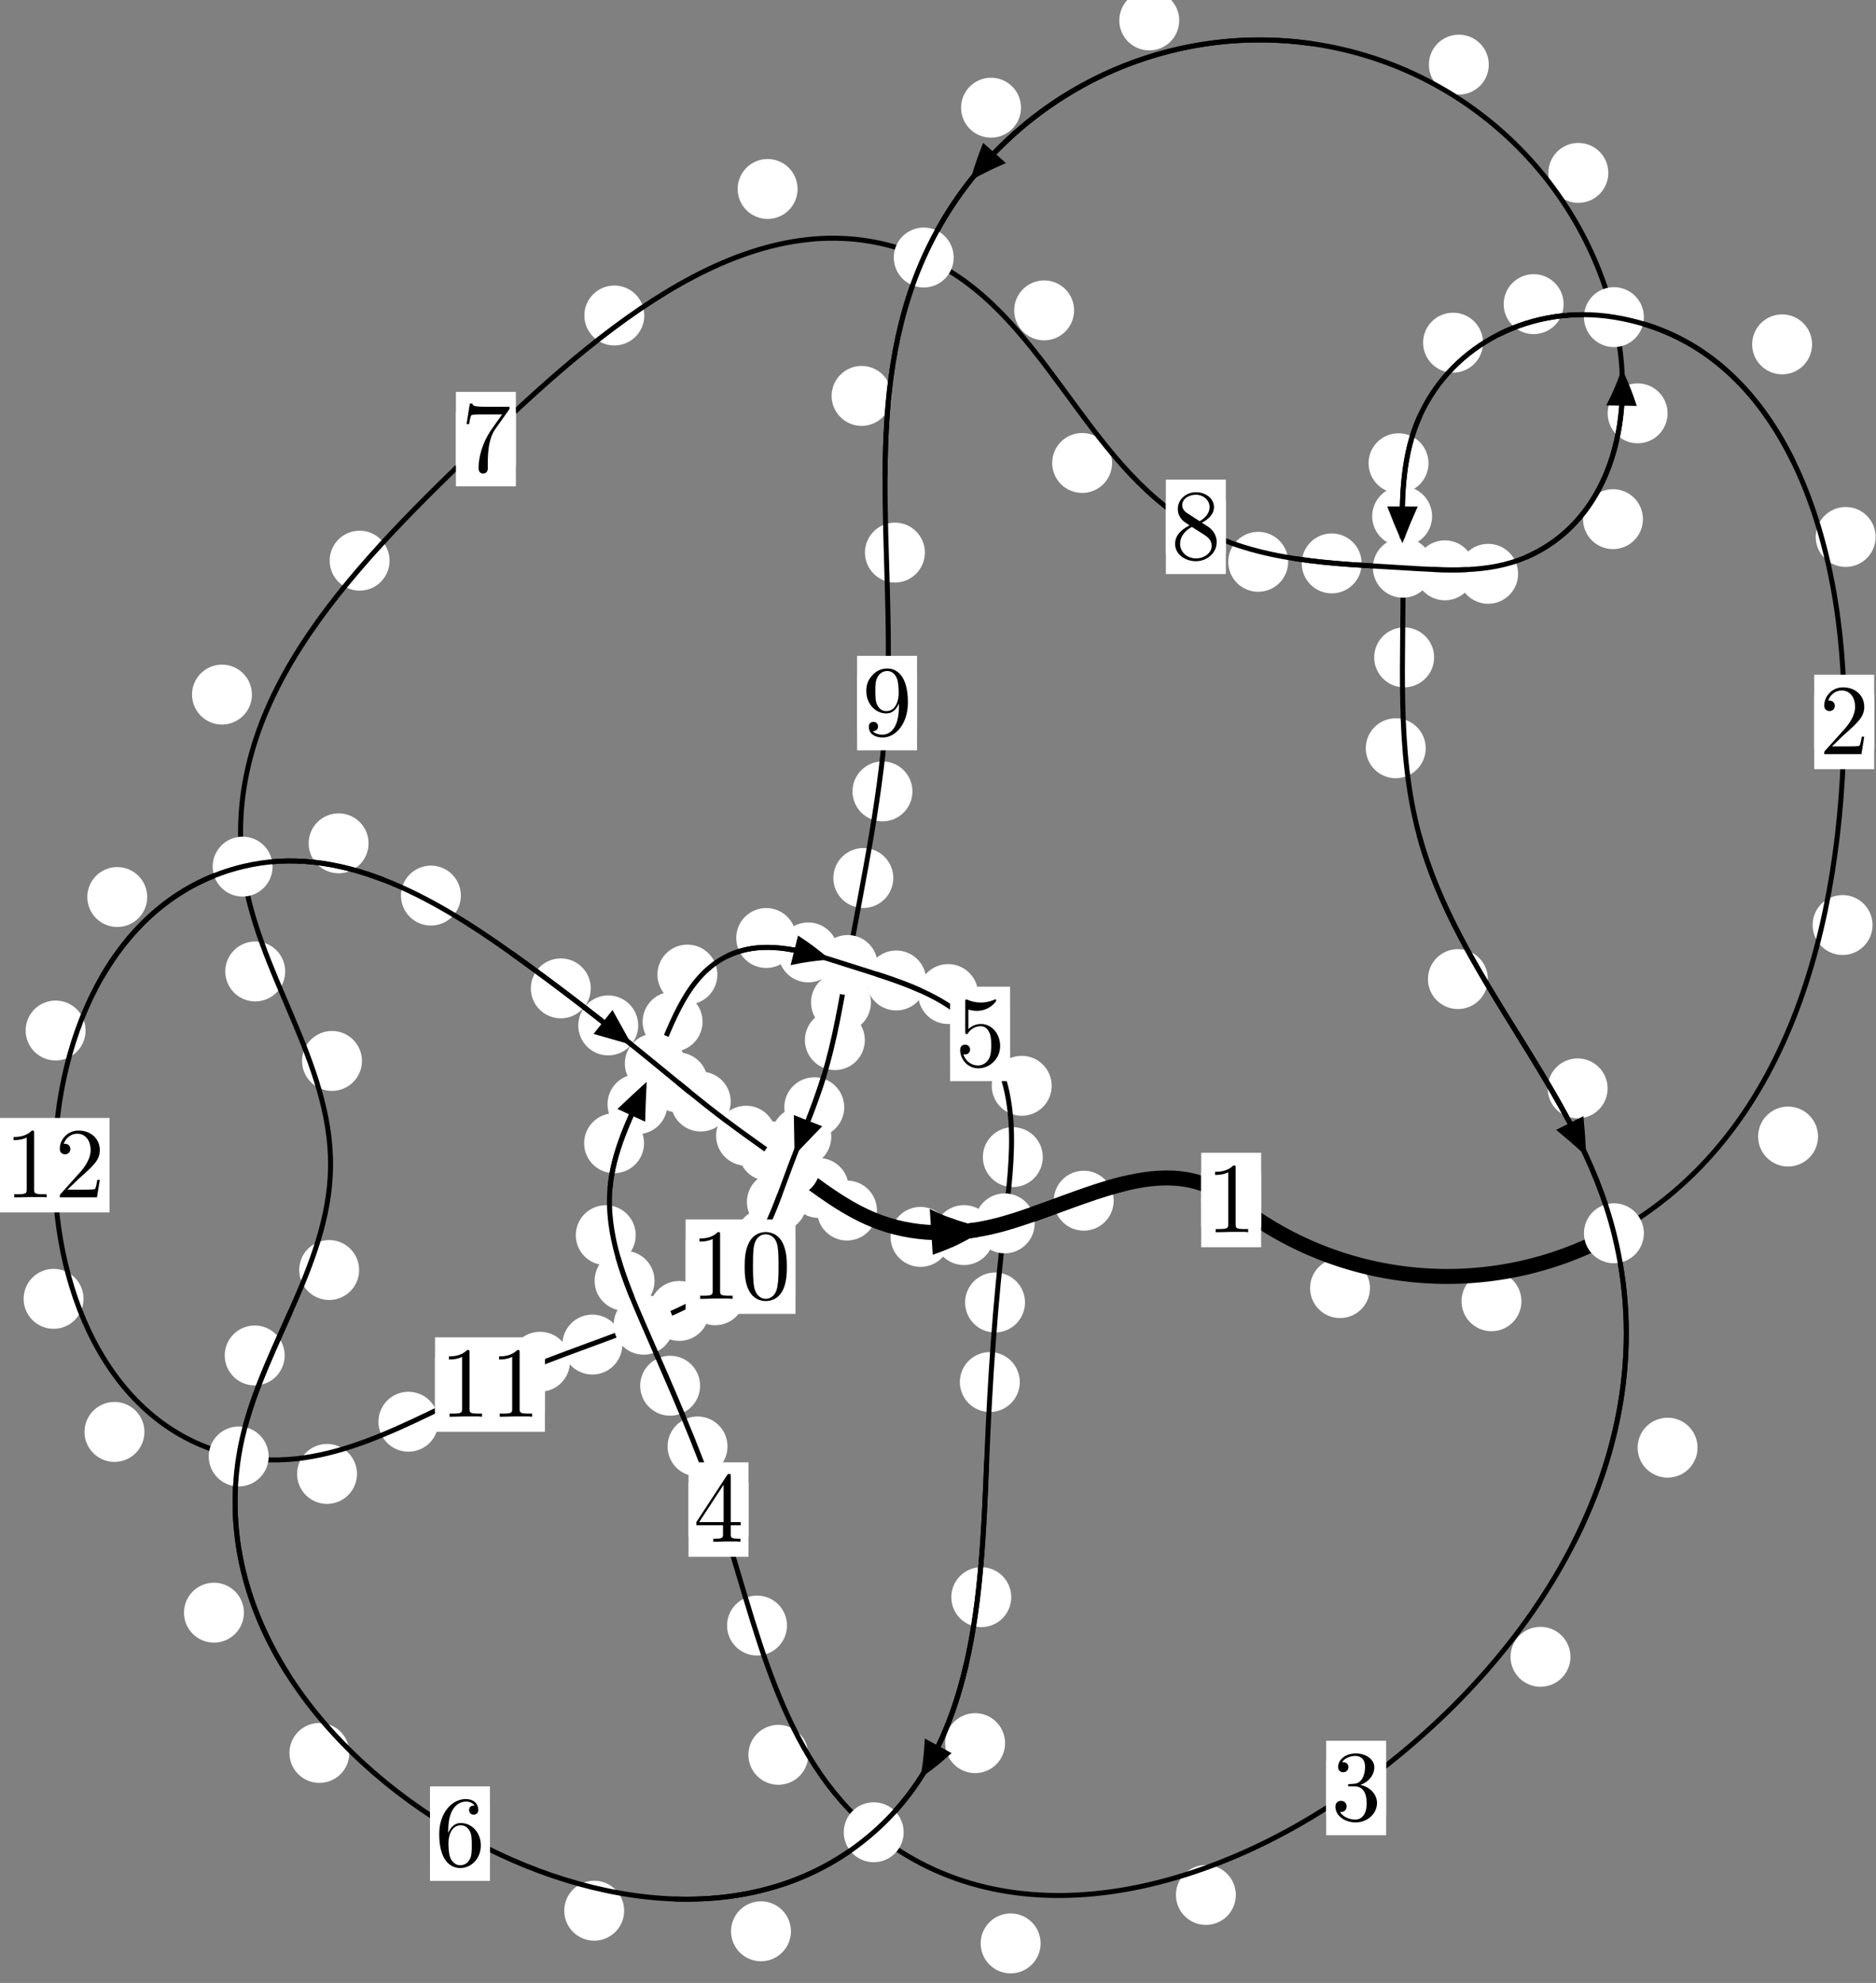 <?xml version="1.0"?>
<!-- Created by MetaPost 1.999 on 2021.07.06:0012 -->
<svg version="1.1" xmlns="http://www.w3.org/2000/svg" xmlns:xlink="http://www.w3.org/1999/xlink" width="187.145" height="197.768" viewBox="0 0 187.145 197.768">
<rect x="0" y="0" width="187.145" height="197.768" fill="#808080" stroke="none"/>
<!-- Original BoundingBox: -161.034851 -73.815903 26.109924 123.952316 -->
  <defs>
    <g transform="scale(0.01,0.01)" id="GLYPHcmr10_48">
      <path style="fill-rule: evenodd;" d="M460 -320C460 -400,455 -480,420 -554C374 -650,292 -666,250 -666C190 -666,117 -640,76 -547C44 -478,39 -400,39 -320C39 -245,43 -155,84 -79C127 2,200 22,249 22C303 22,379 1,423 -94C455 -163,460 -241,460 -320M249 -0C210 -0,151 -25,133 -121C122 -181,122 -273,122 -332C122 -396,122 -462,130 -516C149 -635,224 -644,249 -644C282 -644,348 -626,367 -527C377 -471,377 -395,377 -332C377 -257,377 -189,366 -125C351 -30,294 -0,249 -0"></path>
    </g>
    <g transform="scale(0.01,0.01)" id="GLYPHcmr10_49">
      <path style="fill-rule: evenodd;" d="M294 -640C294 -664,294 -666,271 -666C209 -602,121 -602,89 -602L89 -571C109 -571,168 -571,220 -597L220 -79C220 -43,217 -31,127 -31L95 -31L95 -0L257 -0L130 -3L217 -3L257 -3L297 -3L384 -3L419 -0L419 -31L387 -31C297 -31,294 -42,294 -79"></path>
    </g>
    <g transform="scale(0.01,0.01)" id="GLYPHcmr10_50">
      <path style="fill-rule: evenodd;" d="M127 -77L233 -180C389 -318,449 -372,449 -472C449 -586,359 -666,237 -666C124 -666,50 -574,50 -485C50 -429,100 -429,103 -429C120 -429,155 -441,155 -482C155 -508,137 -534,102 -534C94 -534,92 -534,89 -533C112 -598,166 -635,224 -635C315 -635,358 -554,358 -472C358 -392,308 -313,253 -251L61 -37C50 -26,50 -24,50 -0L421 -0L449 -174L424 -174C419 -144,412 -100,402 -85C395 -77,329 -77,307 -77"></path>
    </g>
    <g transform="scale(0.01,0.01)" id="GLYPHcmr10_51">
      <path style="fill-rule: evenodd;" d="M290 -352C372 -379,430 -449,430 -528C430 -610,342 -666,246 -666C145 -666,69 -606,69 -530C69 -497,91 -478,120 -478C151 -478,171 -500,171 -529C171 -579,124 -579,109 -579C140 -628,206 -641,242 -641C283 -641,338 -619,338 -529C338 -517,336 -459,310 -415C280 -367,246 -364,221 -363C213 -362,189 -360,182 -360C174 -359,167 -358,167 -348C167 -337,174 -337,191 -337L235 -337C317 -337,354 -269,354 -171C354 -35,285 -6,241 -6C198 -6,123 -23,88 -82C123 -77,154 -99,154 -137C154 -173,127 -193,98 -193C74 -193,42 -179,42 -135C42 -44,135 22,244 22C366 22,457 -69,457 -171C457 -253,394 -331,290 -352"></path>
    </g>
    <g transform="scale(0.01,0.01)" id="GLYPHcmr10_52">
      <path style="fill-rule: evenodd;" d="M294 -165L294 -78C294 -42,292 -31,218 -31L197 -31L197 -0L332 -0L238 -3L290 -3L332 -3L374 -3L427 -3L468 -0L468 -31L447 -31C373 -31,371 -42,371 -78L371 -165L471 -165L471 -196L371 -196L371 -651C371 -671,371 -677,355 -677C346 -677,343 -677,335 -665L28 -196L28 -165M300 -196L56 -196L300 -569"></path>
    </g>
    <g transform="scale(0.01,0.01)" id="GLYPHcmr10_53">
      <path style="fill-rule: evenodd;" d="M449 -201C449 -320,367 -420,259 -420C211 -420,168 -404,132 -369L132 -564C152 -558,185 -551,217 -551C340 -551,410 -642,410 -655C410 -661,407 -666,400 -666C399 -666,397 -666,392 -663C372 -654,323 -634,256 -634C216 -634,170 -641,123 -662C115 -665,113 -665,111 -665C101 -665,101 -657,101 -641L101 -345C101 -327,101 -319,115 -319C122 -319,124 -322,128 -328C139 -344,176 -398,257 -398C309 -398,334 -352,342 -334C358 -297,360 -258,360 -208C360 -173,360 -113,336 -71C312 -32,275 -6,229 -6C156 -6,99 -59,82 -118C85 -117,88 -116,99 -116C132 -116,149 -141,149 -165C149 -189,132 -214,99 -214C85 -214,50 -207,50 -161C50 -75,119 22,231 22C347 22,449 -74,449 -201"></path>
    </g>
    <g transform="scale(0.01,0.01)" id="GLYPHcmr10_54">
      <path style="fill-rule: evenodd;" d="M132 -328L132 -352C132 -605,256 -641,307 -641C331 -641,373 -635,395 -601C380 -601,340 -601,340 -556C340 -525,364 -510,386 -510C402 -510,432 -519,432 -558C432 -618,388 -666,305 -666C177 -666,42 -537,42 -316C42 -49,158 22,251 22C362 22,457 -72,457 -204C457 -331,368 -427,257 -427C189 -427,152 -376,132 -328M251 -6C188 -6,158 -66,152 -81C134 -128,134 -208,134 -226C134 -304,166 -404,256 -404C272 -404,318 -404,349 -342C367 -305,367 -254,367 -205C367 -157,367 -107,350 -71C320 -11,274 -6,251 -6"></path>
    </g>
    <g transform="scale(0.01,0.01)" id="GLYPHcmr10_55">
      <path style="fill-rule: evenodd;" d="M476 -609C485 -621,485 -623,485 -644L242 -644C120 -644,118 -657,114 -676L89 -676L56 -470L81 -470C84 -486,93 -549,106 -561C113 -567,191 -567,204 -567L411 -567C400 -551,321 -442,299 -409C209 -274,176 -135,176 -33C176 -23,176 22,222 22C268 22,268 -23,268 -33L268 -84C268 -139,271 -194,279 -248C283 -271,297 -357,341 -419"></path>
    </g>
    <g transform="scale(0.01,0.01)" id="GLYPHcmr10_56">
      <path style="fill-rule: evenodd;" d="M163 -457C117 -487,113 -521,113 -538C113 -599,178 -641,249 -641C322 -641,386 -589,386 -517C386 -460,347 -412,287 -377M309 -362C381 -399,430 -451,430 -517C430 -609,341 -666,250 -666C150 -666,69 -592,69 -499C69 -481,71 -436,113 -389C124 -377,161 -352,186 -335C128 -306,42 -250,42 -151C42 -45,144 22,249 22C362 22,457 -61,457 -168C457 -204,446 -249,408 -291C389 -312,373 -322,309 -362M209 -320L332 -242C360 -223,407 -193,407 -132C407 -58,332 -6,250 -6C164 -6,92 -68,92 -151C92 -209,124 -273,209 -320"></path>
    </g>
    <g transform="scale(0.01,0.01)" id="GLYPHcmr10_57">
      <path style="fill-rule: evenodd;" d="M367 -318L367 -286C367 -52,263 -6,205 -6C188 -6,134 -8,107 -42C151 -42,159 -71,159 -88C159 -119,135 -134,113 -134C97 -134,67 -125,67 -86C67 -19,121 22,206 22C335 22,457 -114,457 -329C457 -598,342 -666,253 -666C198 -666,149 -648,106 -603C65 -558,42 -516,42 -441C42 -316,130 -218,242 -218C303 -218,344 -260,367 -318M243 -241C227 -241,181 -241,150 -304C132 -341,132 -391,132 -440C132 -494,132 -541,153 -578C180 -628,218 -641,253 -641C299 -641,332 -607,349 -562C361 -530,365 -467,365 -421C365 -338,331 -241,243 -241"></path>
    </g>
  </defs>
  <path d="M136.666 128.468C136.666 127.676,136.351 126.916,135.791 126.355C135.23 125.795,134.47 125.48,133.677 125.48C132.885 125.48,132.124 125.795,131.564 126.355C131.003 126.916,130.689 127.676,130.689 128.468C130.689 129.261,131.003 130.021,131.564 130.582C132.124 131.142,132.885 131.457,133.677 131.457C134.47 131.457,135.23 131.142,135.791 130.582C136.351 130.021,136.666 129.261,136.666 128.468Z" style="fill: rgb(100%,100%,100%);stroke: none;"></path>
  <path d="M125.805 119.682C125.805 118.889,125.49 118.129,124.929 117.568C124.369 117.008,123.609 116.693,122.816 116.693C122.023 116.693,121.263 117.008,120.703 117.568C120.142 118.129,119.827 118.889,119.827 119.682C119.827 120.474,120.142 121.234,120.703 121.795C121.263 122.355,122.023 122.67,122.816 122.67C123.609 122.67,124.369 122.355,124.929 121.795C125.49 121.234,125.805 120.474,125.805 119.682Z" style="fill: rgb(100%,100%,100%);stroke: none;"></path>
  <path d="M181.362 113.354C181.362 112.561,181.047 111.801,180.487 111.241C179.927 110.68,179.166 110.365,178.374 110.365C177.581 110.365,176.821 110.68,176.26 111.241C175.7 111.801,175.385 112.561,175.385 113.354C175.385 114.147,175.7 114.907,176.26 115.467C176.821 116.028,177.581 116.343,178.374 116.343C179.166 116.343,179.927 116.028,180.487 115.467C181.047 114.907,181.362 114.147,181.362 113.354Z" style="fill: rgb(100%,100%,100%);stroke: none;"></path>
  <path d="M151.774 129.781C151.774 128.989,151.459 128.229,150.899 127.668C150.338 127.108,149.578 126.793,148.786 126.793C147.993 126.793,147.233 127.108,146.672 127.668C146.112 128.229,145.797 128.989,145.797 129.781C145.797 130.574,146.112 131.334,146.672 131.895C147.233 132.455,147.993 132.77,148.786 132.77C149.578 132.77,150.338 132.455,150.899 131.895C151.459 131.334,151.774 130.574,151.774 129.781Z" style="fill: rgb(100%,100%,100%);stroke: none;"></path>
  <path d="M187.11 53.554C187.11 52.761,186.795 52.001,186.234 51.441C185.674 50.88,184.914 50.565,184.121 50.565C183.328 50.565,182.568 50.88,182.008 51.441C181.447 52.001,181.132 52.761,181.132 53.554C181.132 54.347,181.447 55.107,182.008 55.667C182.568 56.228,183.328 56.543,184.121 56.543C184.914 56.543,185.674 56.228,186.234 55.667C186.795 55.107,187.11 54.347,187.11 53.554Z" style="fill: rgb(100%,100%,100%);stroke: none;"></path>
  <path d="M186.801 92.259C186.801 91.466,186.486 90.706,185.925 90.145C185.365 89.585,184.605 89.27,183.812 89.27C183.019 89.27,182.259 89.585,181.699 90.145C181.138 90.706,180.823 91.466,180.823 92.259C180.823 93.051,181.138 93.812,181.699 94.372C182.259 94.932,183.019 95.247,183.812 95.247C184.605 95.247,185.365 94.932,185.925 94.372C186.486 93.812,186.801 93.051,186.801 92.259Z" style="fill: rgb(100%,100%,100%);stroke: none;"></path>
  <path d="M155.982 30.334C155.982 29.541,155.667 28.781,155.106 28.221C154.546 27.66,153.786 27.345,152.993 27.345C152.2 27.345,151.44 27.66,150.88 28.221C150.319 28.781,150.004 29.541,150.004 30.334C150.004 31.127,150.319 31.887,150.88 32.447C151.44 33.008,152.2 33.323,152.993 33.323C153.786 33.323,154.546 33.008,155.106 32.447C155.667 31.887,155.982 31.127,155.982 30.334Z" style="fill: rgb(100%,100%,100%);stroke: none;"></path>
  <path d="M180.768 34.345C180.768 33.552,180.454 32.792,179.893 32.232C179.333 31.671,178.572 31.356,177.78 31.356C176.987 31.356,176.227 31.671,175.666 32.232C175.106 32.792,174.791 33.552,174.791 34.345C174.791 35.138,175.106 35.898,175.666 36.458C176.227 37.019,176.987 37.334,177.78 37.334C178.572 37.334,179.333 37.019,179.893 36.458C180.454 35.898,180.768 35.138,180.768 34.345Z" style="fill: rgb(100%,100%,100%);stroke: none;"></path>
  <path d="M142.502 46.199C142.502 45.407,142.187 44.647,141.627 44.086C141.066 43.526,140.306 43.211,139.513 43.211C138.721 43.211,137.961 43.526,137.4 44.086C136.84 44.647,136.525 45.407,136.525 46.199C136.525 46.992,136.84 47.752,137.4 48.313C137.961 48.873,138.721 49.188,139.513 49.188C140.306 49.188,141.066 48.873,141.627 48.313C142.187 47.752,142.502 46.992,142.502 46.199Z" style="fill: rgb(100%,100%,100%);stroke: none;"></path>
  <path d="M147.942 34.177C147.942 33.384,147.627 32.624,147.066 32.064C146.506 31.503,145.746 31.188,144.953 31.188C144.16 31.188,143.4 31.503,142.84 32.064C142.279 32.624,141.964 33.384,141.964 34.177C141.964 34.97,142.279 35.73,142.84 36.29C143.4 36.851,144.16 37.166,144.953 37.166C145.746 37.166,146.506 36.851,147.066 36.29C147.627 35.73,147.942 34.97,147.942 34.177Z" style="fill: rgb(100%,100%,100%);stroke: none;"></path>
  <path d="M143.063 65.564C143.063 64.771,142.748 64.011,142.187 63.45C141.627 62.89,140.867 62.575,140.074 62.575C139.281 62.575,138.521 62.89,137.961 63.45C137.4 64.011,137.085 64.771,137.085 65.564C137.085 66.356,137.4 67.117,137.961 67.677C138.521 68.237,139.281 68.552,140.074 68.552C140.867 68.552,141.627 68.237,142.187 67.677C142.748 67.117,143.063 66.356,143.063 65.564Z" style="fill: rgb(100%,100%,100%);stroke: none;"></path>
  <path d="M142.862 51.49C142.862 50.697,142.547 49.937,141.987 49.376C141.427 48.816,140.666 48.501,139.874 48.501C139.081 48.501,138.321 48.816,137.76 49.376C137.2 49.937,136.885 50.697,136.885 51.49C136.885 52.282,137.2 53.043,137.76 53.603C138.321 54.164,139.081 54.479,139.874 54.479C140.666 54.479,141.427 54.164,141.987 53.603C142.547 53.043,142.862 52.282,142.862 51.49Z" style="fill: rgb(100%,100%,100%);stroke: none;"></path>
  <path d="M148.426 97.651C148.426 96.858,148.111 96.098,147.55 95.537C146.99 94.977,146.229 94.662,145.437 94.662C144.644 94.662,143.884 94.977,143.323 95.537C142.763 96.098,142.448 96.858,142.448 97.651C142.448 98.443,142.763 99.203,143.323 99.764C143.884 100.324,144.644 100.639,145.437 100.639C146.229 100.639,146.99 100.324,147.55 99.764C148.111 99.203,148.426 98.443,148.426 97.651Z" style="fill: rgb(100%,100%,100%);stroke: none;"></path>
  <path d="M142.225 74.627C142.225 73.835,141.91 73.075,141.349 72.514C140.789 71.954,140.029 71.639,139.236 71.639C138.443 71.639,137.683 71.954,137.123 72.514C136.562 73.075,136.247 73.835,136.247 74.627C136.247 75.42,136.562 76.18,137.123 76.741C137.683 77.301,138.443 77.616,139.236 77.616C140.029 77.616,140.789 77.301,141.349 76.741C141.91 76.18,142.225 75.42,142.225 74.627Z" style="fill: rgb(100%,100%,100%);stroke: none;"></path>
  <path d="M169.342 144.385C169.342 143.592,169.027 142.832,168.467 142.271C167.907 141.711,167.146 141.396,166.354 141.396C165.561 141.396,164.801 141.711,164.24 142.271C163.68 142.832,163.365 143.592,163.365 144.385C163.365 145.177,163.68 145.938,164.24 146.498C164.801 147.058,165.561 147.373,166.354 147.373C167.146 147.373,167.907 147.058,168.467 146.498C169.027 145.938,169.342 145.177,169.342 144.385Z" style="fill: rgb(100%,100%,100%);stroke: none;"></path>
  <path d="M160.371 108.55C160.371 107.758,160.056 106.998,159.496 106.437C158.935 105.877,158.175 105.562,157.383 105.562C156.59 105.562,155.83 105.877,155.269 106.437C154.709 106.998,154.394 107.758,154.394 108.55C154.394 109.343,154.709 110.103,155.269 110.664C155.83 111.224,156.59 111.539,157.383 111.539C158.175 111.539,158.935 111.224,159.496 110.664C160.056 110.103,160.371 109.343,160.371 108.55Z" style="fill: rgb(100%,100%,100%);stroke: none;"></path>
  <path d="M123.284 188.994C123.284 188.201,122.969 187.441,122.409 186.88C121.848 186.32,121.088 186.005,120.296 186.005C119.503 186.005,118.743 186.32,118.182 186.88C117.622 187.441,117.307 188.201,117.307 188.994C117.307 189.786,117.622 190.546,118.182 191.107C118.743 191.667,119.503 191.982,120.296 191.982C121.088 191.982,121.848 191.667,122.409 191.107C122.969 190.546,123.284 189.786,123.284 188.994Z" style="fill: rgb(100%,100%,100%);stroke: none;"></path>
  <path d="M156.665 165.242C156.665 164.45,156.35 163.69,155.789 163.129C155.229 162.569,154.469 162.254,153.676 162.254C152.883 162.254,152.123 162.569,151.563 163.129C151.002 163.69,150.687 164.45,150.687 165.242C150.687 166.035,151.002 166.795,151.563 167.356C152.123 167.916,152.883 168.231,153.676 168.231C154.469 168.231,155.229 167.916,155.789 167.356C156.35 166.795,156.665 166.035,156.665 165.242Z" style="fill: rgb(100%,100%,100%);stroke: none;"></path>
  <path d="M80.634 175.017C80.634 174.224,80.319 173.464,79.759 172.904C79.199 172.343,78.438 172.028,77.646 172.028C76.853 172.028,76.093 172.343,75.532 172.904C74.972 173.464,74.657 174.224,74.657 175.017C74.657 175.81,74.972 176.57,75.532 177.13C76.093 177.691,76.853 178.006,77.646 178.006C78.438 178.006,79.199 177.691,79.759 177.13C80.319 176.57,80.634 175.81,80.634 175.017Z" style="fill: rgb(100%,100%,100%);stroke: none;"></path>
  <path d="M103.808 193.827C103.808 193.034,103.493 192.274,102.932 191.714C102.372 191.153,101.612 190.838,100.819 190.838C100.026 190.838,99.266 191.153,98.706 191.714C98.145 192.274,97.83 193.034,97.83 193.827C97.83 194.62,98.145 195.38,98.706 195.94C99.266 196.501,100.026 196.816,100.819 196.816C101.612 196.816,102.372 196.501,102.932 195.94C103.493 195.38,103.808 194.62,103.808 193.827Z" style="fill: rgb(100%,100%,100%);stroke: none;"></path>
  <path d="M72.572 144.262C72.572 143.469,72.257 142.709,71.697 142.148C71.136 141.588,70.376 141.273,69.584 141.273C68.791 141.273,68.031 141.588,67.47 142.148C66.91 142.709,66.595 143.469,66.595 144.262C66.595 145.054,66.91 145.814,67.47 146.375C68.031 146.935,68.791 147.25,69.584 147.25C70.376 147.25,71.136 146.935,71.697 146.375C72.257 145.814,72.572 145.054,72.572 144.262Z" style="fill: rgb(100%,100%,100%);stroke: none;"></path>
  <path d="M78.508 162.124C78.508 161.332,78.193 160.572,77.633 160.011C77.072 159.451,76.312 159.136,75.52 159.136C74.727 159.136,73.967 159.451,73.406 160.011C72.846 160.572,72.531 161.332,72.531 162.124C72.531 162.917,72.846 163.677,73.406 164.238C73.967 164.798,74.727 165.113,75.52 165.113C76.312 165.113,77.072 164.798,77.633 164.238C78.193 163.677,78.508 162.917,78.508 162.124Z" style="fill: rgb(100%,100%,100%);stroke: none;"></path>
  <path d="M65.294 127.74C65.294 126.947,64.979 126.187,64.418 125.627C63.858 125.066,63.098 124.751,62.305 124.751C61.512 124.751,60.752 125.066,60.191 125.627C59.631 126.187,59.316 126.947,59.316 127.74C59.316 128.533,59.631 129.293,60.191 129.853C60.752 130.414,61.512 130.729,62.305 130.729C63.098 130.729,63.858 130.414,64.418 129.853C64.979 129.293,65.294 128.533,65.294 127.74Z" style="fill: rgb(100%,100%,100%);stroke: none;"></path>
  <path d="M69.839 138.206C69.839 137.413,69.524 136.653,68.964 136.093C68.403 135.532,67.643 135.217,66.851 135.217C66.058 135.217,65.298 135.532,64.737 136.093C64.177 136.653,63.862 137.413,63.862 138.206C63.862 138.999,64.177 139.759,64.737 140.319C65.298 140.88,66.058 141.195,66.851 141.195C67.643 141.195,68.403 140.88,68.964 140.319C69.524 139.759,69.839 138.999,69.839 138.206Z" style="fill: rgb(100%,100%,100%);stroke: none;"></path>
  <path d="M64.249 114.019C64.249 113.227,63.934 112.466,63.373 111.906C62.813 111.346,62.053 111.031,61.26 111.031C60.467 111.031,59.707 111.346,59.147 111.906C58.586 112.466,58.271 113.227,58.271 114.019C58.271 114.812,58.586 115.572,59.147 116.133C59.707 116.693,60.467 117.008,61.26 117.008C62.053 117.008,62.813 116.693,63.373 116.133C63.934 115.572,64.249 114.812,64.249 114.019Z" style="fill: rgb(100%,100%,100%);stroke: none;"></path>
  <path d="M63.417 123.192C63.417 122.399,63.103 121.639,62.542 121.078C61.982 120.518,61.221 120.203,60.429 120.203C59.636 120.203,58.876 120.518,58.315 121.078C57.755 121.639,57.44 122.399,57.44 123.192C57.44 123.984,57.755 124.744,58.315 125.305C58.876 125.865,59.636 126.18,60.429 126.18C61.221 126.18,61.982 125.865,62.542 125.305C63.103 124.744,63.417 123.984,63.417 123.192Z" style="fill: rgb(100%,100%,100%);stroke: none;"></path>
  <path d="M70.085 101.902C70.085 101.109,69.771 100.349,69.21 99.788C68.65 99.228,67.889 98.913,67.097 98.913C66.304 98.913,65.544 99.228,64.983 99.788C64.423 100.349,64.108 101.109,64.108 101.902C64.108 102.694,64.423 103.455,64.983 104.015C65.544 104.576,66.304 104.89,67.097 104.89C67.889 104.89,68.65 104.576,69.21 104.015C69.771 103.455,70.085 102.694,70.085 101.902Z" style="fill: rgb(100%,100%,100%);stroke: none;"></path>
  <path d="M66.584 110.127C66.584 109.335,66.269 108.574,65.708 108.014C65.148 107.453,64.387 107.139,63.595 107.139C62.802 107.139,62.042 107.453,61.481 108.014C60.921 108.574,60.606 109.335,60.606 110.127C60.606 110.92,60.921 111.68,61.481 112.241C62.042 112.801,62.802 113.116,63.595 113.116C64.387 113.116,65.148 112.801,65.708 112.241C66.269 111.68,66.584 110.92,66.584 110.127Z" style="fill: rgb(100%,100%,100%);stroke: none;"></path>
  <path d="M79.422 93.552C79.422 92.759,79.107 91.999,78.547 91.439C77.986 90.878,77.226 90.563,76.433 90.563C75.641 90.563,74.881 90.878,74.32 91.439C73.76 91.999,73.445 92.759,73.445 93.552C73.445 94.345,73.76 95.105,74.32 95.665C74.881 96.226,75.641 96.541,76.433 96.541C77.226 96.541,77.986 96.226,78.547 95.665C79.107 95.105,79.422 94.345,79.422 93.552Z" style="fill: rgb(100%,100%,100%);stroke: none;"></path>
  <path d="M71.561 97.199C71.561 96.407,71.246 95.647,70.685 95.086C70.125 94.526,69.365 94.211,68.572 94.211C67.779 94.211,67.019 94.526,66.459 95.086C65.898 95.647,65.583 96.407,65.583 97.199C65.583 97.992,65.898 98.752,66.459 99.313C67.019 99.873,67.779 100.188,68.572 100.188C69.365 100.188,70.125 99.873,70.685 99.313C71.246 98.752,71.561 97.992,71.561 97.199Z" style="fill: rgb(100%,100%,100%);stroke: none;"></path>
  <path d="M92.396 97.788C92.396 96.996,92.081 96.235,91.521 95.675C90.96 95.114,90.2 94.8,89.407 94.8C88.615 94.8,87.854 95.114,87.294 95.675C86.733 96.235,86.419 96.996,86.419 97.788C86.419 98.581,86.733 99.341,87.294 99.902C87.854 100.462,88.615 100.777,89.407 100.777C90.2 100.777,90.96 100.462,91.521 99.902C92.081 99.341,92.396 98.581,92.396 97.788Z" style="fill: rgb(100%,100%,100%);stroke: none;"></path>
  <path d="M83.614 94.989C83.614 94.197,83.299 93.436,82.738 92.876C82.178 92.315,81.418 92.001,80.625 92.001C79.832 92.001,79.072 92.315,78.512 92.876C77.951 93.436,77.636 94.197,77.636 94.989C77.636 95.782,77.951 96.542,78.512 97.103C79.072 97.663,79.832 97.978,80.625 97.978C81.418 97.978,82.178 97.663,82.738 97.103C83.299 96.542,83.614 95.782,83.614 94.989Z" style="fill: rgb(100%,100%,100%);stroke: none;"></path>
  <path d="M104.913 108.294C104.913 107.501,104.598 106.741,104.037 106.181C103.477 105.62,102.717 105.305,101.924 105.305C101.131 105.305,100.371 105.62,99.811 106.181C99.25 106.741,98.935 107.501,98.935 108.294C98.935 109.087,99.25 109.847,99.811 110.407C100.371 110.968,101.131 111.283,101.924 111.283C102.717 111.283,103.477 110.968,104.037 110.407C104.598 109.847,104.913 109.087,104.913 108.294Z" style="fill: rgb(100%,100%,100%);stroke: none;"></path>
  <path d="M97.572 99.143C97.572 98.35,97.257 97.59,96.697 97.03C96.137 96.469,95.376 96.154,94.584 96.154C93.791 96.154,93.031 96.469,92.47 97.03C91.91 97.59,91.595 98.35,91.595 99.143C91.595 99.936,91.91 100.696,92.47 101.256C93.031 101.817,93.791 102.132,94.584 102.132C95.376 102.132,96.137 101.817,96.697 101.256C97.257 100.696,97.572 99.936,97.572 99.143Z" style="fill: rgb(100%,100%,100%);stroke: none;"></path>
  <path d="M102.252 129.905C102.252 129.112,101.937 128.352,101.377 127.791C100.816 127.231,100.056 126.916,99.264 126.916C98.471 126.916,97.711 127.231,97.15 127.791C96.59 128.352,96.275 129.112,96.275 129.905C96.275 130.697,96.59 131.458,97.15 132.018C97.711 132.579,98.471 132.893,99.264 132.893C100.056 132.893,100.816 132.579,101.377 132.018C101.937 131.458,102.252 130.697,102.252 129.905Z" style="fill: rgb(100%,100%,100%);stroke: none;"></path>
  <path d="M104.026 115.407C104.026 114.614,103.711 113.854,103.15 113.293C102.59 112.733,101.83 112.418,101.037 112.418C100.244 112.418,99.484 112.733,98.924 113.293C98.363 113.854,98.048 114.614,98.048 115.407C98.048 116.199,98.363 116.96,98.924 117.52C99.484 118.08,100.244 118.395,101.037 118.395C101.83 118.395,102.59 118.08,103.15 117.52C103.711 116.96,104.026 116.199,104.026 115.407Z" style="fill: rgb(100%,100%,100%);stroke: none;"></path>
  <path d="M100.878 159.293C100.878 158.501,100.563 157.74,100.003 157.18C99.443 156.619,98.682 156.304,97.89 156.304C97.097 156.304,96.337 156.619,95.776 157.18C95.216 157.74,94.901 158.501,94.901 159.293C94.901 160.086,95.216 160.846,95.776 161.407C96.337 161.967,97.097 162.282,97.89 162.282C98.682 162.282,99.443 161.967,100.003 161.407C100.563 160.846,100.878 160.086,100.878 159.293Z" style="fill: rgb(100%,100%,100%);stroke: none;"></path>
  <path d="M101.732 137.84C101.732 137.047,101.417 136.287,100.856 135.727C100.296 135.166,99.535 134.851,98.743 134.851C97.95 134.851,97.19 135.166,96.629 135.727C96.069 136.287,95.754 137.047,95.754 137.84C95.754 138.633,96.069 139.393,96.629 139.953C97.19 140.514,97.95 140.829,98.743 140.829C99.535 140.829,100.296 140.514,100.856 139.953C101.417 139.393,101.732 138.633,101.732 137.84Z" style="fill: rgb(100%,100%,100%);stroke: none;"></path>
  <path d="M78.902 192.618C78.902 191.825,78.587 191.065,78.027 190.505C77.466 189.944,76.706 189.629,75.913 189.629C75.121 189.629,74.361 189.944,73.8 190.505C73.24 191.065,72.925 191.825,72.925 192.618C72.925 193.411,73.24 194.171,73.8 194.731C74.361 195.292,75.121 195.607,75.913 195.607C76.706 195.607,77.466 195.292,78.027 194.731C78.587 194.171,78.902 193.411,78.902 192.618Z" style="fill: rgb(100%,100%,100%);stroke: none;"></path>
  <path d="M100.265 173.853C100.265 173.061,99.95 172.3,99.39 171.74C98.83 171.179,98.069 170.864,97.277 170.864C96.484 170.864,95.724 171.179,95.163 171.74C94.603 172.3,94.288 173.061,94.288 173.853C94.288 174.646,94.603 175.406,95.163 175.967C95.724 176.527,96.484 176.842,97.277 176.842C98.069 176.842,98.83 176.527,99.39 175.967C99.95 175.406,100.265 174.646,100.265 173.853Z" style="fill: rgb(100%,100%,100%);stroke: none;"></path>
  <path d="M34.85 174.829C34.85 174.037,34.535 173.277,33.975 172.716C33.414 172.156,32.654 171.841,31.861 171.841C31.069 171.841,30.309 172.156,29.748 172.716C29.188 173.277,28.873 174.037,28.873 174.829C28.873 175.622,29.188 176.382,29.748 176.943C30.309 177.503,31.069 177.818,31.861 177.818C32.654 177.818,33.414 177.503,33.975 176.943C34.535 176.382,34.85 175.622,34.85 174.829Z" style="fill: rgb(100%,100%,100%);stroke: none;"></path>
  <path d="M62.265 190.565C62.265 189.772,61.95 189.012,61.389 188.452C60.829 187.891,60.069 187.576,59.276 187.576C58.483 187.576,57.723 187.891,57.163 188.452C56.602 189.012,56.287 189.772,56.287 190.565C56.287 191.358,56.602 192.118,57.163 192.678C57.723 193.239,58.483 193.554,59.276 193.554C60.069 193.554,60.829 193.239,61.389 192.678C61.95 192.118,62.265 191.358,62.265 190.565Z" style="fill: rgb(100%,100%,100%);stroke: none;"></path>
  <path d="M28.397 135.188C28.397 134.395,28.082 133.635,27.522 133.074C26.961 132.514,26.201 132.199,25.408 132.199C24.616 132.199,23.856 132.514,23.295 133.074C22.735 133.635,22.42 134.395,22.42 135.188C22.42 135.98,22.735 136.741,23.295 137.301C23.856 137.861,24.616 138.176,25.408 138.176C26.201 138.176,26.961 137.861,27.522 137.301C28.082 136.741,28.397 135.98,28.397 135.188Z" style="fill: rgb(100%,100%,100%);stroke: none;"></path>
  <path d="M24.332 160.839C24.332 160.047,24.017 159.287,23.456 158.726C22.896 158.166,22.136 157.851,21.343 157.851C20.55 157.851,19.79 158.166,19.23 158.726C18.669 159.287,18.354 160.047,18.354 160.839C18.354 161.632,18.669 162.392,19.23 162.953C19.79 163.513,20.55 163.828,21.343 163.828C22.136 163.828,22.896 163.513,23.456 162.953C24.017 162.392,24.332 161.632,24.332 160.839Z" style="fill: rgb(100%,100%,100%);stroke: none;"></path>
  <path d="M36.108 105.812C36.108 105.02,35.793 104.26,35.233 103.699C34.672 103.139,33.912 102.824,33.119 102.824C32.327 102.824,31.566 103.139,31.006 103.699C30.446 104.26,30.131 105.02,30.131 105.812C30.131 106.605,30.446 107.365,31.006 107.926C31.566 108.486,32.327 108.801,33.119 108.801C33.912 108.801,34.672 108.486,35.233 107.926C35.793 107.365,36.108 106.605,36.108 105.812Z" style="fill: rgb(100%,100%,100%);stroke: none;"></path>
  <path d="M35.825 126.667C35.825 125.874,35.51 125.114,34.949 124.553C34.389 123.993,33.629 123.678,32.836 123.678C32.043 123.678,31.283 123.993,30.723 124.553C30.162 125.114,29.847 125.874,29.847 126.667C29.847 127.459,30.162 128.22,30.723 128.78C31.283 129.34,32.043 129.655,32.836 129.655C33.629 129.655,34.389 129.34,34.949 128.78C35.51 128.22,35.825 127.459,35.825 126.667Z" style="fill: rgb(100%,100%,100%);stroke: none;"></path>
  <path d="M25.132 69.275C25.132 68.482,24.817 67.722,24.257 67.162C23.696 66.601,22.936 66.286,22.144 66.286C21.351 66.286,20.591 66.601,20.03 67.162C19.47 67.722,19.155 68.482,19.155 69.275C19.155 70.068,19.47 70.828,20.03 71.388C20.591 71.949,21.351 72.264,22.144 72.264C22.936 72.264,23.696 71.949,24.257 71.388C24.817 70.828,25.132 70.068,25.132 69.275Z" style="fill: rgb(100%,100%,100%);stroke: none;"></path>
  <path d="M28.45 96.887C28.45 96.095,28.135 95.334,27.575 94.774C27.014 94.214,26.254 93.899,25.462 93.899C24.669 93.899,23.909 94.214,23.348 94.774C22.788 95.334,22.473 96.095,22.473 96.887C22.473 97.68,22.788 98.44,23.348 99.001C23.909 99.561,24.669 99.876,25.462 99.876C26.254 99.876,27.014 99.561,27.575 99.001C28.135 98.44,28.45 97.68,28.45 96.887Z" style="fill: rgb(100%,100%,100%);stroke: none;"></path>
  <path d="M64.273 31.467C64.273 30.674,63.958 29.914,63.397 29.353C62.837 28.793,62.077 28.478,61.284 28.478C60.491 28.478,59.731 28.793,59.171 29.353C58.61 29.914,58.295 30.674,58.295 31.467C58.295 32.259,58.61 33.019,59.171 33.58C59.731 34.14,60.491 34.455,61.284 34.455C62.077 34.455,62.837 34.14,63.397 33.58C63.958 33.019,64.273 32.259,64.273 31.467Z" style="fill: rgb(100%,100%,100%);stroke: none;"></path>
  <path d="M38.863 55.92C38.863 55.127,38.548 54.367,37.987 53.806C37.427 53.246,36.667 52.931,35.874 52.931C35.081 52.931,34.321 53.246,33.761 53.806C33.2 54.367,32.885 55.127,32.885 55.92C32.885 56.712,33.2 57.472,33.761 58.033C34.321 58.593,35.081 58.908,35.874 58.908C36.667 58.908,37.427 58.593,37.987 58.033C38.548 57.472,38.863 56.712,38.863 55.92Z" style="fill: rgb(100%,100%,100%);stroke: none;"></path>
  <path d="M107.15 30.956C107.15 30.163,106.835 29.403,106.275 28.842C105.714 28.282,104.954 27.967,104.161 27.967C103.369 27.967,102.609 28.282,102.048 28.842C101.488 29.403,101.173 30.163,101.173 30.956C101.173 31.748,101.488 32.509,102.048 33.069C102.609 33.63,103.369 33.945,104.161 33.945C104.954 33.945,105.714 33.63,106.275 33.069C106.835 32.509,107.15 31.748,107.15 30.956Z" style="fill: rgb(100%,100%,100%);stroke: none;"></path>
  <path d="M79.564 18.848C79.564 18.055,79.249 17.295,78.688 16.735C78.128 16.174,77.368 15.859,76.575 15.859C75.782 15.859,75.022 16.174,74.462 16.735C73.901 17.295,73.586 18.055,73.586 18.848C73.586 19.641,73.901 20.401,74.462 20.961C75.022 21.522,75.782 21.837,76.575 21.837C77.368 21.837,78.128 21.522,78.688 20.961C79.249 20.401,79.564 19.641,79.564 18.848Z" style="fill: rgb(100%,100%,100%);stroke: none;"></path>
  <path d="M128.503 56.032C128.503 55.24,128.188 54.48,127.627 53.919C127.067 53.359,126.307 53.044,125.514 53.044C124.721 53.044,123.961 53.359,123.401 53.919C122.84 54.48,122.525 55.24,122.525 56.032C122.525 56.825,122.84 57.585,123.401 58.146C123.961 58.706,124.721 59.021,125.514 59.021C126.307 59.021,127.067 58.706,127.627 58.146C128.188 57.585,128.503 56.825,128.503 56.032Z" style="fill: rgb(100%,100%,100%);stroke: none;"></path>
  <path d="M110.94 46.175C110.94 45.382,110.625 44.622,110.065 44.061C109.504 43.501,108.744 43.186,107.951 43.186C107.159 43.186,106.398 43.501,105.838 44.061C105.277 44.622,104.963 45.382,104.963 46.175C104.963 46.967,105.277 47.728,105.838 48.288C106.398 48.849,107.159 49.163,107.951 49.163C108.744 49.163,109.504 48.849,110.065 48.288C110.625 47.728,110.94 46.967,110.94 46.175Z" style="fill: rgb(100%,100%,100%);stroke: none;"></path>
  <path d="M147.125 56.882C147.125 56.089,146.81 55.329,146.25 54.769C145.689 54.208,144.929 53.893,144.137 53.893C143.344 53.893,142.584 54.208,142.023 54.769C141.463 55.329,141.148 56.089,141.148 56.882C141.148 57.675,141.463 58.435,142.023 58.995C142.584 59.556,143.344 59.871,144.137 59.871C144.929 59.871,145.689 59.556,146.25 58.995C146.81 58.435,147.125 57.675,147.125 56.882Z" style="fill: rgb(100%,100%,100%);stroke: none;"></path>
  <path d="M135.837 56.192C135.837 55.399,135.522 54.639,134.962 54.079C134.401 53.518,133.641 53.203,132.849 53.203C132.056 53.203,131.296 53.518,130.735 54.079C130.175 54.639,129.86 55.399,129.86 56.192C129.86 56.985,130.175 57.745,130.735 58.305C131.296 58.866,132.056 59.181,132.849 59.181C133.641 59.181,134.401 58.866,134.962 58.305C135.522 57.745,135.837 56.985,135.837 56.192Z" style="fill: rgb(100%,100%,100%);stroke: none;"></path>
  <path d="M163.896 51.778C163.896 50.986,163.581 50.225,163.021 49.665C162.46 49.104,161.7 48.789,160.907 48.789C160.115 48.789,159.355 49.104,158.794 49.665C158.234 50.225,157.919 50.986,157.919 51.778C157.919 52.571,158.234 53.331,158.794 53.892C159.355 54.452,160.115 54.767,160.907 54.767C161.7 54.767,162.46 54.452,163.021 53.892C163.581 53.331,163.896 52.571,163.896 51.778Z" style="fill: rgb(100%,100%,100%);stroke: none;"></path>
  <path d="M151.442 57.23C151.442 56.437,151.127 55.677,150.567 55.116C150.006 54.556,149.246 54.241,148.453 54.241C147.661 54.241,146.901 54.556,146.34 55.116C145.78 55.677,145.465 56.437,145.465 57.23C145.465 58.022,145.78 58.782,146.34 59.343C146.901 59.903,147.661 60.218,148.453 60.218C149.246 60.218,150.006 59.903,150.567 59.343C151.127 58.782,151.442 58.022,151.442 57.23Z" style="fill: rgb(100%,100%,100%);stroke: none;"></path>
  <path d="M160.441 17.243C160.441 16.45,160.126 15.69,159.566 15.129C159.005 14.569,158.245 14.254,157.452 14.254C156.66 14.254,155.899 14.569,155.339 15.129C154.778 15.69,154.464 16.45,154.464 17.243C154.464 18.035,154.778 18.796,155.339 19.356C155.899 19.917,156.66 20.232,157.452 20.232C158.245 20.232,159.005 19.917,159.566 19.356C160.126 18.796,160.441 18.035,160.441 17.243Z" style="fill: rgb(100%,100%,100%);stroke: none;"></path>
  <path d="M166.354 41.223C166.354 40.431,166.04 39.671,165.479 39.11C164.919 38.55,164.158 38.235,163.366 38.235C162.573 38.235,161.813 38.55,161.252 39.11C160.692 39.671,160.377 40.431,160.377 41.223C160.377 42.016,160.692 42.776,161.252 43.337C161.813 43.897,162.573 44.212,163.366 44.212C164.158 44.212,164.919 43.897,165.479 43.337C166.04 42.776,166.354 42.016,166.354 41.223Z" style="fill: rgb(100%,100%,100%);stroke: none;"></path>
  <path d="M117.636 2.036C117.636 1.244,117.321 0.484,116.76 -0.077C116.2 -0.637,115.44 -0.952,114.647 -0.952C113.854 -0.952,113.094 -0.637,112.534 -0.077C111.973 0.484,111.658 1.244,111.658 2.036C111.658 2.829,111.973 3.589,112.534 4.15C113.094 4.71,113.854 5.025,114.647 5.025C115.44 5.025,116.2 4.71,116.76 4.15C117.321 3.589,117.636 2.829,117.636 2.036Z" style="fill: rgb(100%,100%,100%);stroke: none;"></path>
  <path d="M148.518 6.446C148.518 5.653,148.203 4.893,147.643 4.333C147.082 3.772,146.322 3.457,145.529 3.457C144.737 3.457,143.977 3.772,143.416 4.333C142.856 4.893,142.541 5.653,142.541 6.446C142.541 7.239,142.856 7.999,143.416 8.559C143.977 9.12,144.737 9.435,145.529 9.435C146.322 9.435,147.082 9.12,147.643 8.559C148.203 7.999,148.518 7.239,148.518 6.446Z" style="fill: rgb(100%,100%,100%);stroke: none;"></path>
  <path d="M88.939 39.486C88.939 38.693,88.624 37.933,88.063 37.372C87.503 36.812,86.743 36.497,85.95 36.497C85.157 36.497,84.397 36.812,83.837 37.372C83.276 37.933,82.961 38.693,82.961 39.486C82.961 40.278,83.276 41.039,83.837 41.599C84.397 42.16,85.157 42.475,85.95 42.475C86.743 42.475,87.503 42.16,88.063 41.599C88.624 41.039,88.939 40.278,88.939 39.486Z" style="fill: rgb(100%,100%,100%);stroke: none;"></path>
  <path d="M101.851 10.742C101.851 9.949,101.536 9.189,100.976 8.628C100.415 8.068,99.655 7.753,98.862 7.753C98.07 7.753,97.309 8.068,96.749 8.628C96.188 9.189,95.874 9.949,95.874 10.742C95.874 11.534,96.188 12.295,96.749 12.855C97.309 13.416,98.07 13.731,98.862 13.731C99.655 13.731,100.415 13.416,100.976 12.855C101.536 12.295,101.851 11.534,101.851 10.742Z" style="fill: rgb(100%,100%,100%);stroke: none;"></path>
  <path d="M91.022 78.93C91.022 78.137,90.707 77.377,90.146 76.817C89.586 76.256,88.826 75.941,88.033 75.941C87.24 75.941,86.48 76.256,85.92 76.817C85.359 77.377,85.044 78.137,85.044 78.93C85.044 79.723,85.359 80.483,85.92 81.043C86.48 81.604,87.24 81.919,88.033 81.919C88.826 81.919,89.586 81.604,90.146 81.043C90.707 80.483,91.022 79.723,91.022 78.93Z" style="fill: rgb(100%,100%,100%);stroke: none;"></path>
  <path d="M92.263 55.112C92.263 54.319,91.948 53.559,91.387 52.999C90.827 52.438,90.067 52.123,89.274 52.123C88.481 52.123,87.721 52.438,87.161 52.999C86.6 53.559,86.285 54.319,86.285 55.112C86.285 55.905,86.6 56.665,87.161 57.225C87.721 57.786,88.481 58.101,89.274 58.101C90.067 58.101,90.827 57.786,91.387 57.225C91.948 56.665,92.263 55.905,92.263 55.112Z" style="fill: rgb(100%,100%,100%);stroke: none;"></path>
  <path d="M86.882 99.98C86.882 99.188,86.567 98.427,86.007 97.867C85.446 97.307,84.686 96.992,83.893 96.992C83.101 96.992,82.341 97.307,81.78 97.867C81.22 98.427,80.905 99.188,80.905 99.98C80.905 100.773,81.22 101.533,81.78 102.094C82.341 102.654,83.101 102.969,83.893 102.969C84.686 102.969,85.446 102.654,86.007 102.094C86.567 101.533,86.882 100.773,86.882 99.98Z" style="fill: rgb(100%,100%,100%);stroke: none;"></path>
  <path d="M89.112 87.57C89.112 86.777,88.797 86.017,88.236 85.456C87.676 84.896,86.916 84.581,86.123 84.581C85.33 84.581,84.57 84.896,84.01 85.456C83.449 86.017,83.134 86.777,83.134 87.57C83.134 88.362,83.449 89.122,84.01 89.683C84.57 90.243,85.33 90.558,86.123 90.558C86.916 90.558,87.676 90.243,88.236 89.683C88.797 89.122,89.112 88.362,89.112 87.57Z" style="fill: rgb(100%,100%,100%);stroke: none;"></path>
  <path d="M84.218 110.433C84.218 109.64,83.903 108.88,83.343 108.32C82.782 107.759,82.022 107.444,81.23 107.444C80.437 107.444,79.677 107.759,79.116 108.32C78.556 108.88,78.241 109.64,78.241 110.433C78.241 111.226,78.556 111.986,79.116 112.546C79.677 113.107,80.437 113.422,81.23 113.422C82.022 113.422,82.782 113.107,83.343 112.546C83.903 111.986,84.218 111.226,84.218 110.433Z" style="fill: rgb(100%,100%,100%);stroke: none;"></path>
  <path d="M86.273 103.736C86.273 102.944,85.959 102.184,85.398 101.623C84.838 101.063,84.077 100.748,83.285 100.748C82.492 100.748,81.732 101.063,81.171 101.623C80.611 102.184,80.296 102.944,80.296 103.736C80.296 104.529,80.611 105.289,81.171 105.85C81.732 106.41,82.492 106.725,83.285 106.725C84.077 106.725,84.838 106.41,85.398 105.85C85.959 105.289,86.273 104.529,86.273 103.736Z" style="fill: rgb(100%,100%,100%);stroke: none;"></path>
  <path d="M80.488 119.877C80.488 119.084,80.173 118.324,79.613 117.763C79.052 117.203,78.292 116.888,77.499 116.888C76.707 116.888,75.946 117.203,75.386 117.763C74.825 118.324,74.511 119.084,74.511 119.877C74.511 120.669,74.825 121.43,75.386 121.99C75.946 122.551,76.707 122.866,77.499 122.866C78.292 122.866,79.052 122.551,79.613 121.99C80.173 121.43,80.488 120.669,80.488 119.877Z" style="fill: rgb(100%,100%,100%);stroke: none;"></path>
  <path d="M82.926 113.376C82.926 112.583,82.611 111.823,82.05 111.263C81.49 110.702,80.73 110.387,79.937 110.387C79.144 110.387,78.384 110.702,77.824 111.263C77.263 111.823,76.948 112.583,76.948 113.376C76.948 114.169,77.263 114.929,77.824 115.489C78.384 116.05,79.144 116.365,79.937 116.365C80.73 116.365,81.49 116.05,82.05 115.489C82.611 114.929,82.926 114.169,82.926 113.376Z" style="fill: rgb(100%,100%,100%);stroke: none;"></path>
  <path d="M74.328 129.183C74.328 128.391,74.013 127.63,73.452 127.07C72.892 126.51,72.132 126.195,71.339 126.195C70.546 126.195,69.786 126.51,69.226 127.07C68.665 127.63,68.35 128.391,68.35 129.183C68.35 129.976,68.665 130.736,69.226 131.297C69.786 131.857,70.546 132.172,71.339 132.172C72.132 132.172,72.892 131.857,73.452 131.297C74.013 130.736,74.328 129.976,74.328 129.183Z" style="fill: rgb(100%,100%,100%);stroke: none;"></path>
  <path d="M79.355 123.532C79.355 122.74,79.04 121.98,78.479 121.419C77.919 120.859,77.159 120.544,76.366 120.544C75.573 120.544,74.813 120.859,74.253 121.419C73.692 121.98,73.377 122.74,73.377 123.532C73.377 124.325,73.692 125.085,74.253 125.646C74.813 126.206,75.573 126.521,76.366 126.521C77.159 126.521,77.919 126.206,78.479 125.646C79.04 125.085,79.355 124.325,79.355 123.532Z" style="fill: rgb(100%,100%,100%);stroke: none;"></path>
  <path d="M62.081 134.102C62.081 133.309,61.766 132.549,61.206 131.988C60.645 131.428,59.885 131.113,59.092 131.113C58.3 131.113,57.539 131.428,56.979 131.988C56.418 132.549,56.103 133.309,56.103 134.102C56.103 134.894,56.418 135.654,56.979 136.215C57.539 136.775,58.3 137.09,59.092 137.09C59.885 137.09,60.645 136.775,61.206 136.215C61.766 135.654,62.081 134.894,62.081 134.102Z" style="fill: rgb(100%,100%,100%);stroke: none;"></path>
  <path d="M70.75 130.745C70.75 129.952,70.435 129.192,69.875 128.632C69.314 128.071,68.554 127.756,67.761 127.756C66.969 127.756,66.209 128.071,65.648 128.632C65.088 129.192,64.773 129.952,64.773 130.745C64.773 131.538,65.088 132.298,65.648 132.858C66.209 133.419,66.969 133.734,67.761 133.734C68.554 133.734,69.314 133.419,69.875 132.858C70.435 132.298,70.75 131.538,70.75 130.745Z" style="fill: rgb(100%,100%,100%);stroke: none;"></path>
  <path d="M43.729 141.797C43.729 141.005,43.414 140.245,42.854 139.684C42.293 139.124,41.533 138.809,40.74 138.809C39.948 138.809,39.188 139.124,38.627 139.684C38.067 140.245,37.752 141.005,37.752 141.797C37.752 142.59,38.067 143.35,38.627 143.911C39.188 144.471,39.948 144.786,40.74 144.786C41.533 144.786,42.293 144.471,42.854 143.911C43.414 143.35,43.729 142.59,43.729 141.797Z" style="fill: rgb(100%,100%,100%);stroke: none;"></path>
  <path d="M56.858 135.814C56.858 135.021,56.543 134.261,55.983 133.7C55.422 133.14,54.662 132.825,53.869 132.825C53.077 132.825,52.316 133.14,51.756 133.7C51.196 134.261,50.881 135.021,50.881 135.814C50.881 136.606,51.196 137.367,51.756 137.927C52.316 138.488,53.077 138.802,53.869 138.802C54.662 138.802,55.422 138.488,55.983 137.927C56.543 137.367,56.858 136.606,56.858 135.814Z" style="fill: rgb(100%,100%,100%);stroke: none;"></path>
  <path d="M14.408 142.813C14.408 142.02,14.093 141.26,13.532 140.7C12.972 140.139,12.212 139.824,11.419 139.824C10.626 139.824,9.866 140.139,9.306 140.7C8.745 141.26,8.43 142.02,8.43 142.813C8.43 143.606,8.745 144.366,9.306 144.926C9.866 145.487,10.626 145.802,11.419 145.802C12.212 145.802,12.972 145.487,13.532 144.926C14.093 144.366,14.408 143.606,14.408 142.813Z" style="fill: rgb(100%,100%,100%);stroke: none;"></path>
  <path d="M35.613 147.002C35.613 146.21,35.298 145.449,34.737 144.889C34.177 144.328,33.417 144.013,32.624 144.013C31.831 144.013,31.071 144.328,30.511 144.889C29.95 145.449,29.635 146.21,29.635 147.002C29.635 147.795,29.95 148.555,30.511 149.116C31.071 149.676,31.831 149.991,32.624 149.991C33.417 149.991,34.177 149.676,34.737 149.116C35.298 148.555,35.613 147.795,35.613 147.002Z" style="fill: rgb(100%,100%,100%);stroke: none;"></path>
  <path d="M8.537 102.779C8.537 101.986,8.222 101.226,7.662 100.665C7.101 100.105,6.341 99.79,5.548 99.79C4.756 99.79,3.995 100.105,3.435 100.665C2.874 101.226,2.559 101.986,2.559 102.779C2.559 103.571,2.874 104.331,3.435 104.892C3.995 105.452,4.756 105.767,5.548 105.767C6.341 105.767,7.101 105.452,7.662 104.892C8.222 104.331,8.537 103.571,8.537 102.779Z" style="fill: rgb(100%,100%,100%);stroke: none;"></path>
  <path d="M8.334 129.539C8.334 128.747,8.019 127.986,7.459 127.426C6.898 126.865,6.138 126.55,5.346 126.55C4.553 126.55,3.793 126.865,3.232 127.426C2.672 127.986,2.357 128.747,2.357 129.539C2.357 130.332,2.672 131.092,3.232 131.653C3.793 132.213,4.553 132.528,5.346 132.528C6.138 132.528,6.898 132.213,7.459 131.653C8.019 131.092,8.334 130.332,8.334 129.539Z" style="fill: rgb(100%,100%,100%);stroke: none;"></path>
  <path d="M36.768 84.109C36.768 83.316,36.453 82.556,35.892 81.996C35.332 81.435,34.572 81.12,33.779 81.12C32.986 81.12,32.226 81.435,31.666 81.996C31.105 82.556,30.79 83.316,30.79 84.109C30.79 84.902,31.105 85.662,31.666 86.222C32.226 86.783,32.986 87.098,33.779 87.098C34.572 87.098,35.332 86.783,35.892 86.222C36.453 85.662,36.768 84.902,36.768 84.109Z" style="fill: rgb(100%,100%,100%);stroke: none;"></path>
  <path d="M14.686 89.465C14.686 88.673,14.371 87.913,13.811 87.352C13.25 86.792,12.49 86.477,11.697 86.477C10.905 86.477,10.144 86.792,9.584 87.352C9.024 87.913,8.709 88.673,8.709 89.465C8.709 90.258,9.024 91.018,9.584 91.579C10.144 92.139,10.905 92.454,11.697 92.454C12.49 92.454,13.25 92.139,13.811 91.579C14.371 91.018,14.686 90.258,14.686 89.465Z" style="fill: rgb(100%,100%,100%);stroke: none;"></path>
  <path d="M58.933 98.575C58.933 97.782,58.618 97.022,58.057 96.461C57.497 95.901,56.737 95.586,55.944 95.586C55.151 95.586,54.391 95.901,53.831 96.461C53.27 97.022,52.955 97.782,52.955 98.575C52.955 99.367,53.27 100.128,53.831 100.688C54.391 101.249,55.151 101.564,55.944 101.564C56.737 101.564,57.497 101.249,58.057 100.688C58.618 100.128,58.933 99.367,58.933 98.575Z" style="fill: rgb(100%,100%,100%);stroke: none;"></path>
  <path d="M45.976 89.321C45.976 88.528,45.661 87.768,45.101 87.208C44.54 86.647,43.78 86.332,42.988 86.332C42.195 86.332,41.435 86.647,40.874 87.208C40.314 87.768,39.999 88.528,39.999 89.321C39.999 90.114,40.314 90.874,40.874 91.434C41.435 91.995,42.195 92.31,42.988 92.31C43.78 92.31,44.54 91.995,45.101 91.434C45.661 90.874,45.976 90.114,45.976 89.321Z" style="fill: rgb(100%,100%,100%);stroke: none;"></path>
  <path d="M70.612 107.954C70.612 107.161,70.297 106.401,69.737 105.841C69.176 105.28,68.416 104.965,67.623 104.965C66.831 104.965,66.071 105.28,65.51 105.841C64.95 106.401,64.635 107.161,64.635 107.954C64.635 108.747,64.95 109.507,65.51 110.067C66.071 110.628,66.831 110.943,67.623 110.943C68.416 110.943,69.176 110.628,69.737 110.067C70.297 109.507,70.612 108.747,70.612 107.954Z" style="fill: rgb(100%,100%,100%);stroke: none;"></path>
  <path d="M63.665 102.27C63.665 101.478,63.35 100.718,62.789 100.157C62.229 99.597,61.469 99.282,60.676 99.282C59.883 99.282,59.123 99.597,58.563 100.157C58.002 100.718,57.687 101.478,57.687 102.27C57.687 103.063,58.002 103.823,58.563 104.384C59.123 104.944,59.883 105.259,60.676 105.259C61.469 105.259,62.229 104.944,62.789 104.384C63.35 103.823,63.665 103.063,63.665 102.27Z" style="fill: rgb(100%,100%,100%);stroke: none;"></path>
  <path d="M77.414 113.271C77.414 112.479,77.099 111.718,76.539 111.158C75.978 110.597,75.218 110.282,74.425 110.282C73.633 110.282,72.873 110.597,72.312 111.158C71.752 111.718,71.437 112.479,71.437 113.271C71.437 114.064,71.752 114.824,72.312 115.385C72.873 115.945,73.633 116.26,74.425 116.26C75.218 116.26,75.978 115.945,76.539 115.385C77.099 114.824,77.414 114.064,77.414 113.271Z" style="fill: rgb(100%,100%,100%);stroke: none;"></path>
  <path d="M72.893 109.863C72.893 109.071,72.578 108.311,72.018 107.75C71.458 107.19,70.697 106.875,69.905 106.875C69.112 106.875,68.352 107.19,67.791 107.75C67.231 108.311,66.916 109.071,66.916 109.863C66.916 110.656,67.231 111.416,67.791 111.977C68.352 112.537,69.112 112.852,69.905 112.852C70.697 112.852,71.458 112.537,72.018 111.977C72.578 111.416,72.893 110.656,72.893 109.863Z" style="fill: rgb(100%,100%,100%);stroke: none;"></path>
  <path d="M84.665 118.482C84.665 117.689,84.35 116.929,83.789 116.369C83.229 115.808,82.469 115.493,81.676 115.493C80.883 115.493,80.123 115.808,79.563 116.369C79.002 116.929,78.687 117.689,78.687 118.482C78.687 119.275,79.002 120.035,79.563 120.595C80.123 121.156,80.883 121.471,81.676 121.471C82.469 121.471,83.229 121.156,83.789 120.595C84.35 120.035,84.665 119.275,84.665 118.482Z" style="fill: rgb(100%,100%,100%);stroke: none;"></path>
  <path d="M79.633 114.789C79.633 113.996,79.318 113.236,78.758 112.676C78.197 112.115,77.437 111.8,76.644 111.8C75.852 111.8,75.092 112.115,74.531 112.676C73.971 113.236,73.656 113.996,73.656 114.789C73.656 115.582,73.971 116.342,74.531 116.902C75.092 117.463,75.852 117.778,76.644 117.778C77.437 117.778,78.197 117.463,78.758 116.902C79.318 116.342,79.633 115.582,79.633 114.789Z" style="fill: rgb(100%,100%,100%);stroke: none;"></path>
  <path d="M94.817 123.361C94.817 122.568,94.502 121.808,93.941 121.248C93.381 120.687,92.621 120.372,91.828 120.372C91.035 120.372,90.275 120.687,89.715 121.248C89.154 121.808,88.839 122.568,88.839 123.361C88.839 124.154,89.154 124.914,89.715 125.474C90.275 126.035,91.035 126.35,91.828 126.35C92.621 126.35,93.381 126.035,93.941 125.474C94.502 124.914,94.817 124.154,94.817 123.361Z" style="fill: rgb(100%,100%,100%);stroke: none;"></path>
  <path d="M87.482 120.734C87.482 119.941,87.167 119.181,86.606 118.621C86.046 118.06,85.286 117.745,84.493 117.745C83.7 117.745,82.94 118.06,82.38 118.621C81.819 119.181,81.504 119.941,81.504 120.734C81.504 121.527,81.819 122.287,82.38 122.847C82.94 123.408,83.7 123.723,84.493 123.723C85.286 123.723,86.046 123.408,86.606 122.847C87.167 122.287,87.482 121.527,87.482 120.734Z" style="fill: rgb(100%,100%,100%);stroke: none;"></path>
  <path d="M111.099 119.753C111.099 118.96,110.784 118.2,110.223 117.639C109.663 117.079,108.903 116.764,108.11 116.764C107.317 116.764,106.557 117.079,105.997 117.639C105.436 118.2,105.121 118.96,105.121 119.753C105.121 120.545,105.436 121.305,105.997 121.866C106.557 122.426,107.317 122.741,108.11 122.741C108.903 122.741,109.663 122.426,110.223 121.866C110.784 121.305,111.099 120.545,111.099 119.753Z" style="fill: rgb(100%,100%,100%);stroke: none;"></path>
  <path d="M99.151 123.182C99.151 122.389,98.836 121.629,98.276 121.068C97.715 120.508,96.955 120.193,96.162 120.193C95.37 120.193,94.609 120.508,94.049 121.068C93.489 121.629,93.174 122.389,93.174 123.182C93.174 123.974,93.489 124.735,94.049 125.295C94.609 125.856,95.37 126.171,96.162 126.171C96.955 126.171,97.715 125.856,98.276 125.295C98.836 124.735,99.151 123.974,99.151 123.182Z" style="fill: rgb(100%,100%,100%);stroke: none;"></path>
  <path d="M122.816 119.682C133.677 128.468,148.786 129.781,161 123C178.374 113.354,183.812 92.259,183.974 72.002C184.121 53.554,177.78 34.345,161 31.63C152.993 30.334,144.953 34.177,141.637 41.505C139.513 46.199,139.874 51.49,139.947 56.626C140.074 65.564,139.236 74.627,141.566 83.277C145.437 97.651,157.383 108.55,161 123C166.354 144.385,153.676 165.242,135.287 178.326C120.296 188.994,100.819 193.827,87.16 182.74C77.646 175.017,75.52 162.124,71.676 150.558C69.584 144.262,66.851 138.206,64.208 132.121C62.305 127.74,60.429 123.192,60.861 118.424C61.26 114.019,63.595 110.127,65.322 106.071C67.097 101.902,68.572 97.199,72.686 95.291C76.433 93.552,80.625 94.989,84.564 96.245C89.407 97.788,94.584 99.143,97.773 103.119C101.924 108.294,101.037 115.407,100.229 122.015C99.264 129.905,98.743 137.84,98.427 145.782C97.89 159.293,97.277 173.853,87.16 182.74C75.913 192.618,59.276 190.565,45.885 182.879C31.861 174.829,21.343 160.839,23.812 145.261C25.408 135.188,32.836 126.667,32.975 116.407C33.119 105.812,25.462 96.887,24.205 86.431C22.144 69.275,35.874 55.92,48.471 43.797C61.284 31.467,76.575 18.848,92.15 25.684C104.161 30.956,107.951 46.175,119.295 52.542C125.514 56.032,132.849 56.192,139.947 56.626C144.137 56.882,148.453 57.23,152.309 55.542C160.907 51.778,163.366 41.223,161 31.63C157.452 17.243,145.529 6.446,130.861 4.352C114.647 2.036,98.862 10.742,92.15 25.684C85.95 39.486,89.274 55.112,88.492 70.123C88.033 78.93,86.123 87.57,84.564 96.245C83.893 99.98,83.285 103.736,82.171 107.366C81.23 110.433,79.937 113.376,78.811 116.379C77.499 119.877,76.366 123.532,73.877 126.331C71.339 129.183,67.761 130.745,64.208 132.121C59.092 134.102,53.869 135.814,48.877 138.089C40.74 141.797,32.624 147.002,23.812 145.261C11.419 142.813,5.346 129.539,5.447 116.209C5.548 102.779,11.697 89.465,24.205 86.431C33.779 84.109,42.988 89.321,51.06 95.086C55.944 98.575,60.676 102.27,65.322 106.071C67.623 107.954,69.905 109.863,72.279 111.654C74.425 113.271,76.644 114.789,78.811 116.379C81.676 118.482,84.493 120.734,87.845 121.935C91.828 123.361,96.162 123.182,100.229 122.015C108.11 119.753,116.444 114.526,122.816 119.682" style="stroke:rgb(0%,0%,0%); stroke-width: 0.498;stroke-linecap: round;stroke-linejoin: round;stroke-miterlimit: 10;fill: none;"></path>
  <path d="M122.816 119.682C133.677 128.468,148.786 129.781,161 123" style="stroke:rgb(0%,0%,0%); stroke-width: 1.494;stroke-linecap: round;stroke-linejoin: round;stroke-miterlimit: 10;fill: none;"></path>
  <path d="M78.811 116.379C81.676 118.482,84.493 120.734,87.845 121.935C91.828 123.361,96.162 123.182,100.229 122.015C108.11 119.753,116.444 114.526,122.816 119.682" style="stroke:rgb(0%,0%,0%); stroke-width: 1.494;stroke-linecap: round;stroke-linejoin: round;stroke-miterlimit: 10;fill: none;"></path>
  <path d="M163.989 123C163.989 122.207,163.674 121.447,163.113 120.887C162.553 120.326,161.793 120.011,161 120.011C160.207 120.011,159.447 120.326,158.887 120.887C158.326 121.447,158.011 122.207,158.011 123C158.011 123.793,158.326 124.553,158.887 125.113C159.447 125.674,160.207 125.989,161 125.989C161.793 125.989,162.553 125.674,163.113 125.113C163.674 124.553,163.989 123.793,163.989 123Z" style="fill: rgb(100%,100%,100%);stroke: none;"></path>
  <path d="M151.378 103.11C155.3 109.438,159.191 115.775,161 123C163.677 133.692,161.846 144.253,157.047 153.776" style="stroke:rgb(0%,0%,0%); stroke-width: 0.498;stroke-linecap: round;stroke-linejoin: round;stroke-miterlimit: 10;fill: none;"></path>
  <path d="M142.935 56.626C142.935 55.833,142.621 55.073,142.06 54.513C141.5 53.952,140.739 53.637,139.947 53.637C139.154 53.637,138.394 53.952,137.833 54.513C137.273 55.073,136.958 55.833,136.958 56.626C136.958 57.419,137.273 58.179,137.833 58.739C138.394 59.3,139.154 59.615,139.947 59.615C140.739 59.615,141.5 59.3,142.06 58.739C142.621 58.179,142.935 57.419,142.935 56.626Z" style="fill: rgb(100%,100%,100%);stroke: none;"></path>
  <path d="M129.291 55.73C132.789 56.261,136.398 56.409,139.947 56.626C142.042 56.754,144.168 56.905,146.253 56.813" style="stroke:rgb(0%,0%,0%); stroke-width: 0.498;stroke-linecap: round;stroke-linejoin: round;stroke-miterlimit: 10;fill: none;"></path>
  <path d="M90.148 182.74C90.148 181.947,89.833 181.187,89.273 180.626C88.712 180.066,87.952 179.751,87.16 179.751C86.367 179.751,85.607 180.066,85.046 180.626C84.486 181.187,84.171 181.947,84.171 182.74C84.171 183.532,84.486 184.293,85.046 184.853C85.607 185.414,86.367 185.728,87.16 185.728C87.952 185.728,88.712 185.414,89.273 184.853C89.833 184.293,90.148 183.532,90.148 182.74Z" style="fill: rgb(100%,100%,100%);stroke: none;"></path>
  <path d="M96.386 165.995C94.901 172.435,92.218 178.296,87.16 182.74C81.536 187.679,74.566 189.635,67.327 189.396" style="stroke:rgb(0%,0%,0%); stroke-width: 0.498;stroke-linecap: round;stroke-linejoin: round;stroke-miterlimit: 10;fill: none;"></path>
  <path d="M68.31 106.071C68.31 105.278,67.995 104.518,67.435 103.958C66.875 103.397,66.114 103.082,65.322 103.082C64.529 103.082,63.769 103.397,63.208 103.958C62.648 104.518,62.333 105.278,62.333 106.071C62.333 106.864,62.648 107.624,63.208 108.184C63.769 108.745,64.529 109.06,65.322 109.06C66.114 109.06,66.875 108.745,67.435 108.184C67.995 107.624,68.31 106.864,68.31 106.071Z" style="fill: rgb(100%,100%,100%);stroke: none;"></path>
  <path d="M58.28 100.462C60.654 102.297,62.999 104.171,65.322 106.071C66.473 107.012,67.618 107.961,68.773 108.897" style="stroke:rgb(0%,0%,0%); stroke-width: 0.498;stroke-linecap: round;stroke-linejoin: round;stroke-miterlimit: 10;fill: none;"></path>
  <path d="M103.217 122.015C103.217 121.222,102.902 120.462,102.342 119.901C101.781 119.341,101.021 119.026,100.229 119.026C99.436 119.026,98.676 119.341,98.115 119.901C97.555 120.462,97.24 121.222,97.24 122.015C97.24 122.807,97.555 123.568,98.115 124.128C98.676 124.689,99.436 125.003,100.229 125.003C101.021 125.003,101.781 124.689,102.342 124.128C102.902 123.568,103.217 122.807,103.217 122.015Z" style="fill: rgb(100%,100%,100%);stroke: none;"></path>
  <path d="M94.006 122.947C96.095 122.935,98.195 122.598,100.229 122.015C104.169 120.884,108.223 119.012,112.088 118.067" style="stroke:rgb(0%,0%,0%); stroke-width: 1.494;stroke-linecap: round;stroke-linejoin: round;stroke-miterlimit: 10;fill: none;"></path>
  <path d="M26.801 145.261C26.801 144.469,26.486 143.708,25.925 143.148C25.365 142.588,24.605 142.273,23.812 142.273C23.019 142.273,22.259 142.588,21.699 143.148C21.138 143.708,20.823 144.469,20.823 145.261C20.823 146.054,21.138 146.814,21.699 147.375C22.259 147.935,23.019 148.25,23.812 148.25C24.605 148.25,25.365 147.935,25.925 147.375C26.486 146.814,26.801 146.054,26.801 145.261Z" style="fill: rgb(100%,100%,100%);stroke: none;"></path>
  <path d="M28.664 166.893C24.59 160.442,22.577 153.05,23.812 145.261C24.61 140.225,26.866 135.576,28.94 130.904" style="stroke:rgb(0%,0%,0%); stroke-width: 0.498;stroke-linecap: round;stroke-linejoin: round;stroke-miterlimit: 10;fill: none;"></path>
  <path d="M95.139 25.684C95.139 24.891,94.824 24.131,94.263 23.571C93.703 23.01,92.943 22.695,92.15 22.695C91.357 22.695,90.597 23.01,90.037 23.571C89.476 24.131,89.161 24.891,89.161 25.684C89.161 26.477,89.476 27.237,90.037 27.797C90.597 28.358,91.357 28.673,92.15 28.673C92.943 28.673,93.703 28.358,94.263 27.797C94.824 27.237,95.139 26.477,95.139 25.684Z" style="fill: rgb(100%,100%,100%);stroke: none;"></path>
  <path d="M107.942 8.546C101.13 12.301,95.506 18.213,92.15 25.684C89.05 32.585,88.331 39.942,88.289 47.45" style="stroke:rgb(0%,0%,0%); stroke-width: 0.498;stroke-linecap: round;stroke-linejoin: round;stroke-miterlimit: 10;fill: none;"></path>
  <path d="M163.989 31.63C163.989 30.837,163.674 30.077,163.113 29.516C162.553 28.956,161.793 28.641,161 28.641C160.207 28.641,159.447 28.956,158.887 29.516C158.326 30.077,158.011 30.837,158.011 31.63C158.011 32.422,158.326 33.183,158.887 33.743C159.447 34.303,160.207 34.618,161 34.618C161.793 34.618,162.553 34.303,163.113 33.743C163.674 33.183,163.989 32.422,163.989 31.63Z" style="fill: rgb(100%,100%,100%);stroke: none;"></path>
  <path d="M178.835 45.916C175.17 38.468,169.39 32.987,161 31.63C156.997 30.982,152.985 31.619,149.559 33.333" style="stroke:rgb(0%,0%,0%); stroke-width: 0.498;stroke-linecap: round;stroke-linejoin: round;stroke-miterlimit: 10;fill: none;"></path>
  <path d="M87.553 96.245C87.553 95.452,87.238 94.692,86.678 94.132C86.117 93.571,85.357 93.256,84.564 93.256C83.772 93.256,83.012 93.571,82.451 94.132C81.891 94.692,81.576 95.452,81.576 96.245C81.576 97.038,81.891 97.798,82.451 98.358C83.012 98.919,83.772 99.234,84.564 99.234C85.357 99.234,86.117 98.919,86.678 98.358C87.238 97.798,87.553 97.038,87.553 96.245Z" style="fill: rgb(100%,100%,100%);stroke: none;"></path>
  <path d="M78.553 94.645C80.562 94.944,82.595 95.617,84.564 96.245C86.986 97.017,89.491 97.741,91.789 98.77" style="stroke:rgb(0%,0%,0%); stroke-width: 0.498;stroke-linecap: round;stroke-linejoin: round;stroke-miterlimit: 10;fill: none;"></path>
  <path d="M67.196 132.121C67.196 131.328,66.881 130.568,66.321 130.008C65.761 129.447,65 129.132,64.208 129.132C63.415 129.132,62.655 129.447,62.094 130.008C61.534 130.568,61.219 131.328,61.219 132.121C61.219 132.914,61.534 133.674,62.094 134.234C62.655 134.795,63.415 135.11,64.208 135.11C65 135.11,65.761 134.795,66.321 134.234C66.881 133.674,67.196 132.914,67.196 132.121Z" style="fill: rgb(100%,100%,100%);stroke: none;"></path>
  <path d="M68.148 141.26C66.873 138.199,65.529 135.163,64.208 132.121C63.256 129.93,62.312 127.698,61.659 125.417" style="stroke:rgb(0%,0%,0%); stroke-width: 0.498;stroke-linecap: round;stroke-linejoin: round;stroke-miterlimit: 10;fill: none;"></path>
  <path d="M27.194 86.431C27.194 85.639,26.879 84.879,26.319 84.318C25.758 83.758,24.998 83.443,24.205 83.443C23.413 83.443,22.652 83.758,22.092 84.318C21.531 84.879,21.216 85.639,21.216 86.431C21.216 87.224,21.531 87.984,22.092 88.545C22.652 89.105,23.413 89.42,24.205 89.42C24.998 89.42,25.758 89.105,26.319 88.545C26.879 87.984,27.194 87.224,27.194 86.431Z" style="fill: rgb(100%,100%,100%);stroke: none;"></path>
  <path d="M10.174 97.422C13.287 92.035,17.951 87.948,24.205 86.431C28.992 85.27,33.688 85.993,38.196 87.726" style="stroke:rgb(0%,0%,0%); stroke-width: 0.498;stroke-linecap: round;stroke-linejoin: round;stroke-miterlimit: 10;fill: none;"></path>
  <path d="M81.8 116.379C81.8 115.586,81.485 114.826,80.924 114.266C80.364 113.705,79.604 113.39,78.811 113.39C78.018 113.39,77.258 113.705,76.698 114.266C76.137 114.826,75.822 115.586,75.822 116.379C75.822 117.172,76.137 117.932,76.698 118.492C77.258 119.053,78.018 119.368,78.811 119.368C79.604 119.368,80.364 119.053,80.924 118.492C81.485 117.932,81.8 117.172,81.8 116.379Z" style="fill: rgb(100%,100%,100%);stroke: none;"></path>
  <path d="M80.56 111.896C79.979 113.391,79.374 114.878,78.811 116.379C78.155 118.128,77.544 119.916,76.785 121.617" style="stroke:rgb(0%,0%,0%); stroke-width: 0.498;stroke-linecap: round;stroke-linejoin: round;stroke-miterlimit: 10;fill: none;"></path>
  <path d="M87.845 121.935C91.031 123.076,94.443 123.189,97.762 122.591" style="stroke:rgb(0%,0%,0%); stroke-width: 0.498;stroke-linecap: round;stroke-linejoin: round;stroke-miterlimit: 10;fill: none;"></path>
  <path d="M93.276 124.801C94.846 124.253,96.348 123.499,97.762 122.591C96.12 122.234,94.525 121.704,93.028 120.982Z" style="stroke:rgb(0%,0%,0%); stroke-width: 0.498;fill: rgb(0%,0%,0%);"></path>
  <path d="M87.845 121.935C91.031 123.076,94.443 123.189,97.762 122.591" style="stroke:rgb(0%,0%,0%); stroke-width: 0.498;stroke-linecap: round;stroke-linejoin: round;stroke-miterlimit: 10;fill: none;"></path>
  <path d="M95.136 124.043C96.04 123.622,96.917 123.134,97.762 122.591C96.78 122.378,95.816 122.103,94.879 121.761Z" style="stroke:rgb(0%,0%,0%); stroke-width: 0.498;fill: rgb(0%,0%,0%);"></path>
  <path d="M141.637 41.505C139.938 45.261,139.829 49.398,139.891 53.532" style="stroke:rgb(0%,0%,0%); stroke-width: 0.498;stroke-linecap: round;stroke-linejoin: round;stroke-miterlimit: 10;fill: none;"></path>
  <path d="M138.748 50.758C139.106 51.688,139.494 52.612,139.891 53.532C140.26 52.601,140.639 51.673,141.044 50.762Z" style="stroke:rgb(0%,0%,0%); stroke-width: 0.498;fill: rgb(0%,0%,0%);"></path>
  <path d="M141.566 83.277C144.663 94.776,152.927 104.052,157.961 114.7" style="stroke:rgb(0%,0%,0%); stroke-width: 0.498;stroke-linecap: round;stroke-linejoin: round;stroke-miterlimit: 10;fill: none;"></path>
  <path d="M155.693 112.738C156.464 113.376,157.221 114.029,157.961 114.7C157.913 113.703,157.839 112.705,157.745 111.708Z" style="stroke:rgb(0%,0%,0%); stroke-width: 0.498;fill: rgb(0%,0%,0%);"></path>
  <path d="M60.861 118.424C61.18 114.9,62.738 111.705,64.233 108.49" style="stroke:rgb(0%,0%,0%); stroke-width: 0.498;stroke-linecap: round;stroke-linejoin: round;stroke-miterlimit: 10;fill: none;"></path>
  <path d="M64.119 111.488C64.142 110.491,64.19 109.49,64.233 108.49C63.496 109.167,62.754 109.841,62.033 110.53Z" style="stroke:rgb(0%,0%,0%); stroke-width: 0.498;fill: rgb(0%,0%,0%);"></path>
  <path d="M72.686 95.291C75.684 93.9,78.966 94.541,82.176 95.497" style="stroke:rgb(0%,0%,0%); stroke-width: 0.498;stroke-linecap: round;stroke-linejoin: round;stroke-miterlimit: 10;fill: none;"></path>
  <path d="M79.208 95.935C80.175 95.734,81.173 95.601,82.176 95.497C81.393 94.861,80.593 94.249,79.768 93.708Z" style="stroke:rgb(0%,0%,0%); stroke-width: 0.498;fill: rgb(0%,0%,0%);"></path>
  <path d="M98.427 145.782C97.997 156.591,97.519 168.071,92.165 176.781" style="stroke:rgb(0%,0%,0%); stroke-width: 0.498;stroke-linecap: round;stroke-linejoin: round;stroke-miterlimit: 10;fill: none;"></path>
  <path d="M92.484 173.798C92.427 174.798,92.323 175.793,92.165 176.781C92.975 176.194,93.752 175.565,94.5 174.897Z" style="stroke:rgb(0%,0%,0%); stroke-width: 0.498;fill: rgb(0%,0%,0%);"></path>
  <path d="M152.309 55.542C159.188 52.531,162.137 45.174,161.83 37.439" style="stroke:rgb(0%,0%,0%); stroke-width: 0.498;stroke-linecap: round;stroke-linejoin: round;stroke-miterlimit: 10;fill: none;"></path>
  <path d="M162.934 40.228C162.623 39.288,162.253 38.356,161.83 37.439C161.481 38.387,161.083 39.307,160.638 40.192Z" style="stroke:rgb(0%,0%,0%); stroke-width: 0.498;fill: rgb(0%,0%,0%);"></path>
  <path d="M130.861 4.352C117.89 2.499,105.193 7.7,97.197 17.505" style="stroke:rgb(0%,0%,0%); stroke-width: 0.498;stroke-linecap: round;stroke-linejoin: round;stroke-miterlimit: 10;fill: none;"></path>
  <path d="M98.176 14.67C97.812 15.598,97.485 16.544,97.197 17.505C98.081 17.03,98.981 16.592,99.894 16.192Z" style="stroke:rgb(0%,0%,0%); stroke-width: 0.498;fill: rgb(0%,0%,0%);"></path>
  <path d="M82.171 107.366C81.418 109.819,80.44 112.194,79.502 114.583" style="stroke:rgb(0%,0%,0%); stroke-width: 0.498;stroke-linecap: round;stroke-linejoin: round;stroke-miterlimit: 10;fill: none;"></path>
  <path d="M79.449 111.583C79.471 112.583,79.484 113.583,79.502 114.583C80.196 113.863,80.895 113.147,81.586 112.424Z" style="stroke:rgb(0%,0%,0%); stroke-width: 0.498;fill: rgb(0%,0%,0%);"></path>
  <path d="M51.06 95.086C54.967 97.877,58.777 100.8,62.523 103.804" style="stroke:rgb(0%,0%,0%); stroke-width: 0.498;stroke-linecap: round;stroke-linejoin: round;stroke-miterlimit: 10;fill: none;"></path>
  <path d="M59.639 102.979C60.602 103.25,61.563 103.525,62.523 103.804C62.042 102.928,61.557 102.053,61.067 101.181Z" style="stroke:rgb(0%,0%,0%); stroke-width: 0.498;fill: rgb(0%,0%,0%);"></path>
  <path d="M119.825 122.392L125.807 122.392L125.807 114.971L119.825 114.971Z" style="fill: rgb(100%,100%,100%);stroke: none;"></path>
  <path d="M119.825 124.392L125.807 124.392L125.807 116.971L119.825 116.971Z" style="fill: rgb(100%,100%,100%);stroke: none;"></path>
  <g transform="translate(120.325 122.892)" style="fill: rgb(0%,0%,0%);">
    <use xlink:href="#GLYPHcmr10_49"></use>
  </g>
  <path d="M180.983 74.713L186.964 74.713L186.964 67.292L180.983 67.292Z" style="fill: rgb(100%,100%,100%);stroke: none;"></path>
  <path d="M180.983 76.713L186.964 76.713L186.964 69.292L180.983 69.292Z" style="fill: rgb(100%,100%,100%);stroke: none;"></path>
  <g transform="translate(181.483 75.213)" style="fill: rgb(0%,0%,0%);">
    <use xlink:href="#GLYPHcmr10_50"></use>
  </g>
  <path d="M132.297 181.037L138.278 181.037L138.278 173.616L132.297 173.616Z" style="fill: rgb(100%,100%,100%);stroke: none;"></path>
  <path d="M132.297 183.037L138.278 183.037L138.278 175.616L132.297 175.616Z" style="fill: rgb(100%,100%,100%);stroke: none;"></path>
  <g transform="translate(132.797 181.537)" style="fill: rgb(0%,0%,0%);">
    <use xlink:href="#GLYPHcmr10_51"></use>
  </g>
  <path d="M68.686 153.269L74.667 153.269L74.667 145.848L68.686 145.848Z" style="fill: rgb(100%,100%,100%);stroke: none;"></path>
  <path d="M68.686 155.269L74.667 155.269L74.667 147.848L68.686 147.848Z" style="fill: rgb(100%,100%,100%);stroke: none;"></path>
  <g transform="translate(69.186 153.769)" style="fill: rgb(0%,0%,0%);">
    <use xlink:href="#GLYPHcmr10_52"></use>
  </g>
  <path d="M94.782 105.829L100.764 105.829L100.764 98.409L94.782 98.409Z" style="fill: rgb(100%,100%,100%);stroke: none;"></path>
  <path d="M94.782 107.829L100.764 107.829L100.764 100.409L94.782 100.409Z" style="fill: rgb(100%,100%,100%);stroke: none;"></path>
  <g transform="translate(95.282 106.329)" style="fill: rgb(0%,0%,0%);">
    <use xlink:href="#GLYPHcmr10_53"></use>
  </g>
  <path d="M42.895 185.589L48.876 185.589L48.876 178.169L42.895 178.169Z" style="fill: rgb(100%,100%,100%);stroke: none;"></path>
  <path d="M42.895 187.589L48.876 187.589L48.876 180.169L42.895 180.169Z" style="fill: rgb(100%,100%,100%);stroke: none;"></path>
  <g transform="translate(43.395 186.089)" style="fill: rgb(0%,0%,0%);">
    <use xlink:href="#GLYPHcmr10_54"></use>
  </g>
  <path d="M45.481 46.507L51.462 46.507L51.462 39.086L45.481 39.086Z" style="fill: rgb(100%,100%,100%);stroke: none;"></path>
  <path d="M45.481 48.507L51.462 48.507L51.462 41.086L45.481 41.086Z" style="fill: rgb(100%,100%,100%);stroke: none;"></path>
  <g transform="translate(45.981 47.007)" style="fill: rgb(0%,0%,0%);">
    <use xlink:href="#GLYPHcmr10_55"></use>
  </g>
  <path d="M116.304 55.252L122.285 55.252L122.285 47.831L116.304 47.831Z" style="fill: rgb(100%,100%,100%);stroke: none;"></path>
  <path d="M116.304 57.252L122.285 57.252L122.285 49.831L116.304 49.831Z" style="fill: rgb(100%,100%,100%);stroke: none;"></path>
  <g transform="translate(116.804 55.752)" style="fill: rgb(0%,0%,0%);">
    <use xlink:href="#GLYPHcmr10_56"></use>
  </g>
  <path d="M85.501 72.834L91.482 72.834L91.482 65.413L85.501 65.413Z" style="fill: rgb(100%,100%,100%);stroke: none;"></path>
  <path d="M85.501 74.834L91.482 74.834L91.482 67.413L85.501 67.413Z" style="fill: rgb(100%,100%,100%);stroke: none;"></path>
  <g transform="translate(86.001 73.334)" style="fill: rgb(0%,0%,0%);">
    <use xlink:href="#GLYPHcmr10_57"></use>
  </g>
  <path d="M68.395 129.041L79.358 129.041L79.358 121.621L68.395 121.621Z" style="fill: rgb(100%,100%,100%);stroke: none;"></path>
  <path d="M68.395 131.041L79.358 131.041L79.358 123.621L68.395 123.621Z" style="fill: rgb(100%,100%,100%);stroke: none;"></path>
  <g transform="translate(68.895 129.541)" style="fill: rgb(0%,0%,0%);">
    <use xlink:href="#GLYPHcmr10_49"></use>
    <use xlink:href="#GLYPHcmr10_48" x="5"></use>
  </g>
  <path d="M43.396 140.799L54.358 140.799L54.358 133.379L43.396 133.379Z" style="fill: rgb(100%,100%,100%);stroke: none;"></path>
  <path d="M43.396 142.799L54.358 142.799L54.358 135.379L43.396 135.379Z" style="fill: rgb(100%,100%,100%);stroke: none;"></path>
  <g transform="translate(43.896 141.299)" style="fill: rgb(0%,0%,0%);">
    <use xlink:href="#GLYPHcmr10_49"></use>
    <use xlink:href="#GLYPHcmr10_49" x="5"></use>
  </g>
  <path d="M-0.035 118.919L10.928 118.919L10.928 111.499L-0.035 111.499Z" style="fill: rgb(100%,100%,100%);stroke: none;"></path>
  <path d="M-0.035 120.919L10.928 120.919L10.928 113.499L-0.035 113.499Z" style="fill: rgb(100%,100%,100%);stroke: none;"></path>
  <g transform="translate(0.465 119.419)" style="fill: rgb(0%,0%,0%);">
    <use xlink:href="#GLYPHcmr10_49"></use>
    <use xlink:href="#GLYPHcmr10_50" x="5"></use>
  </g>
</svg>
